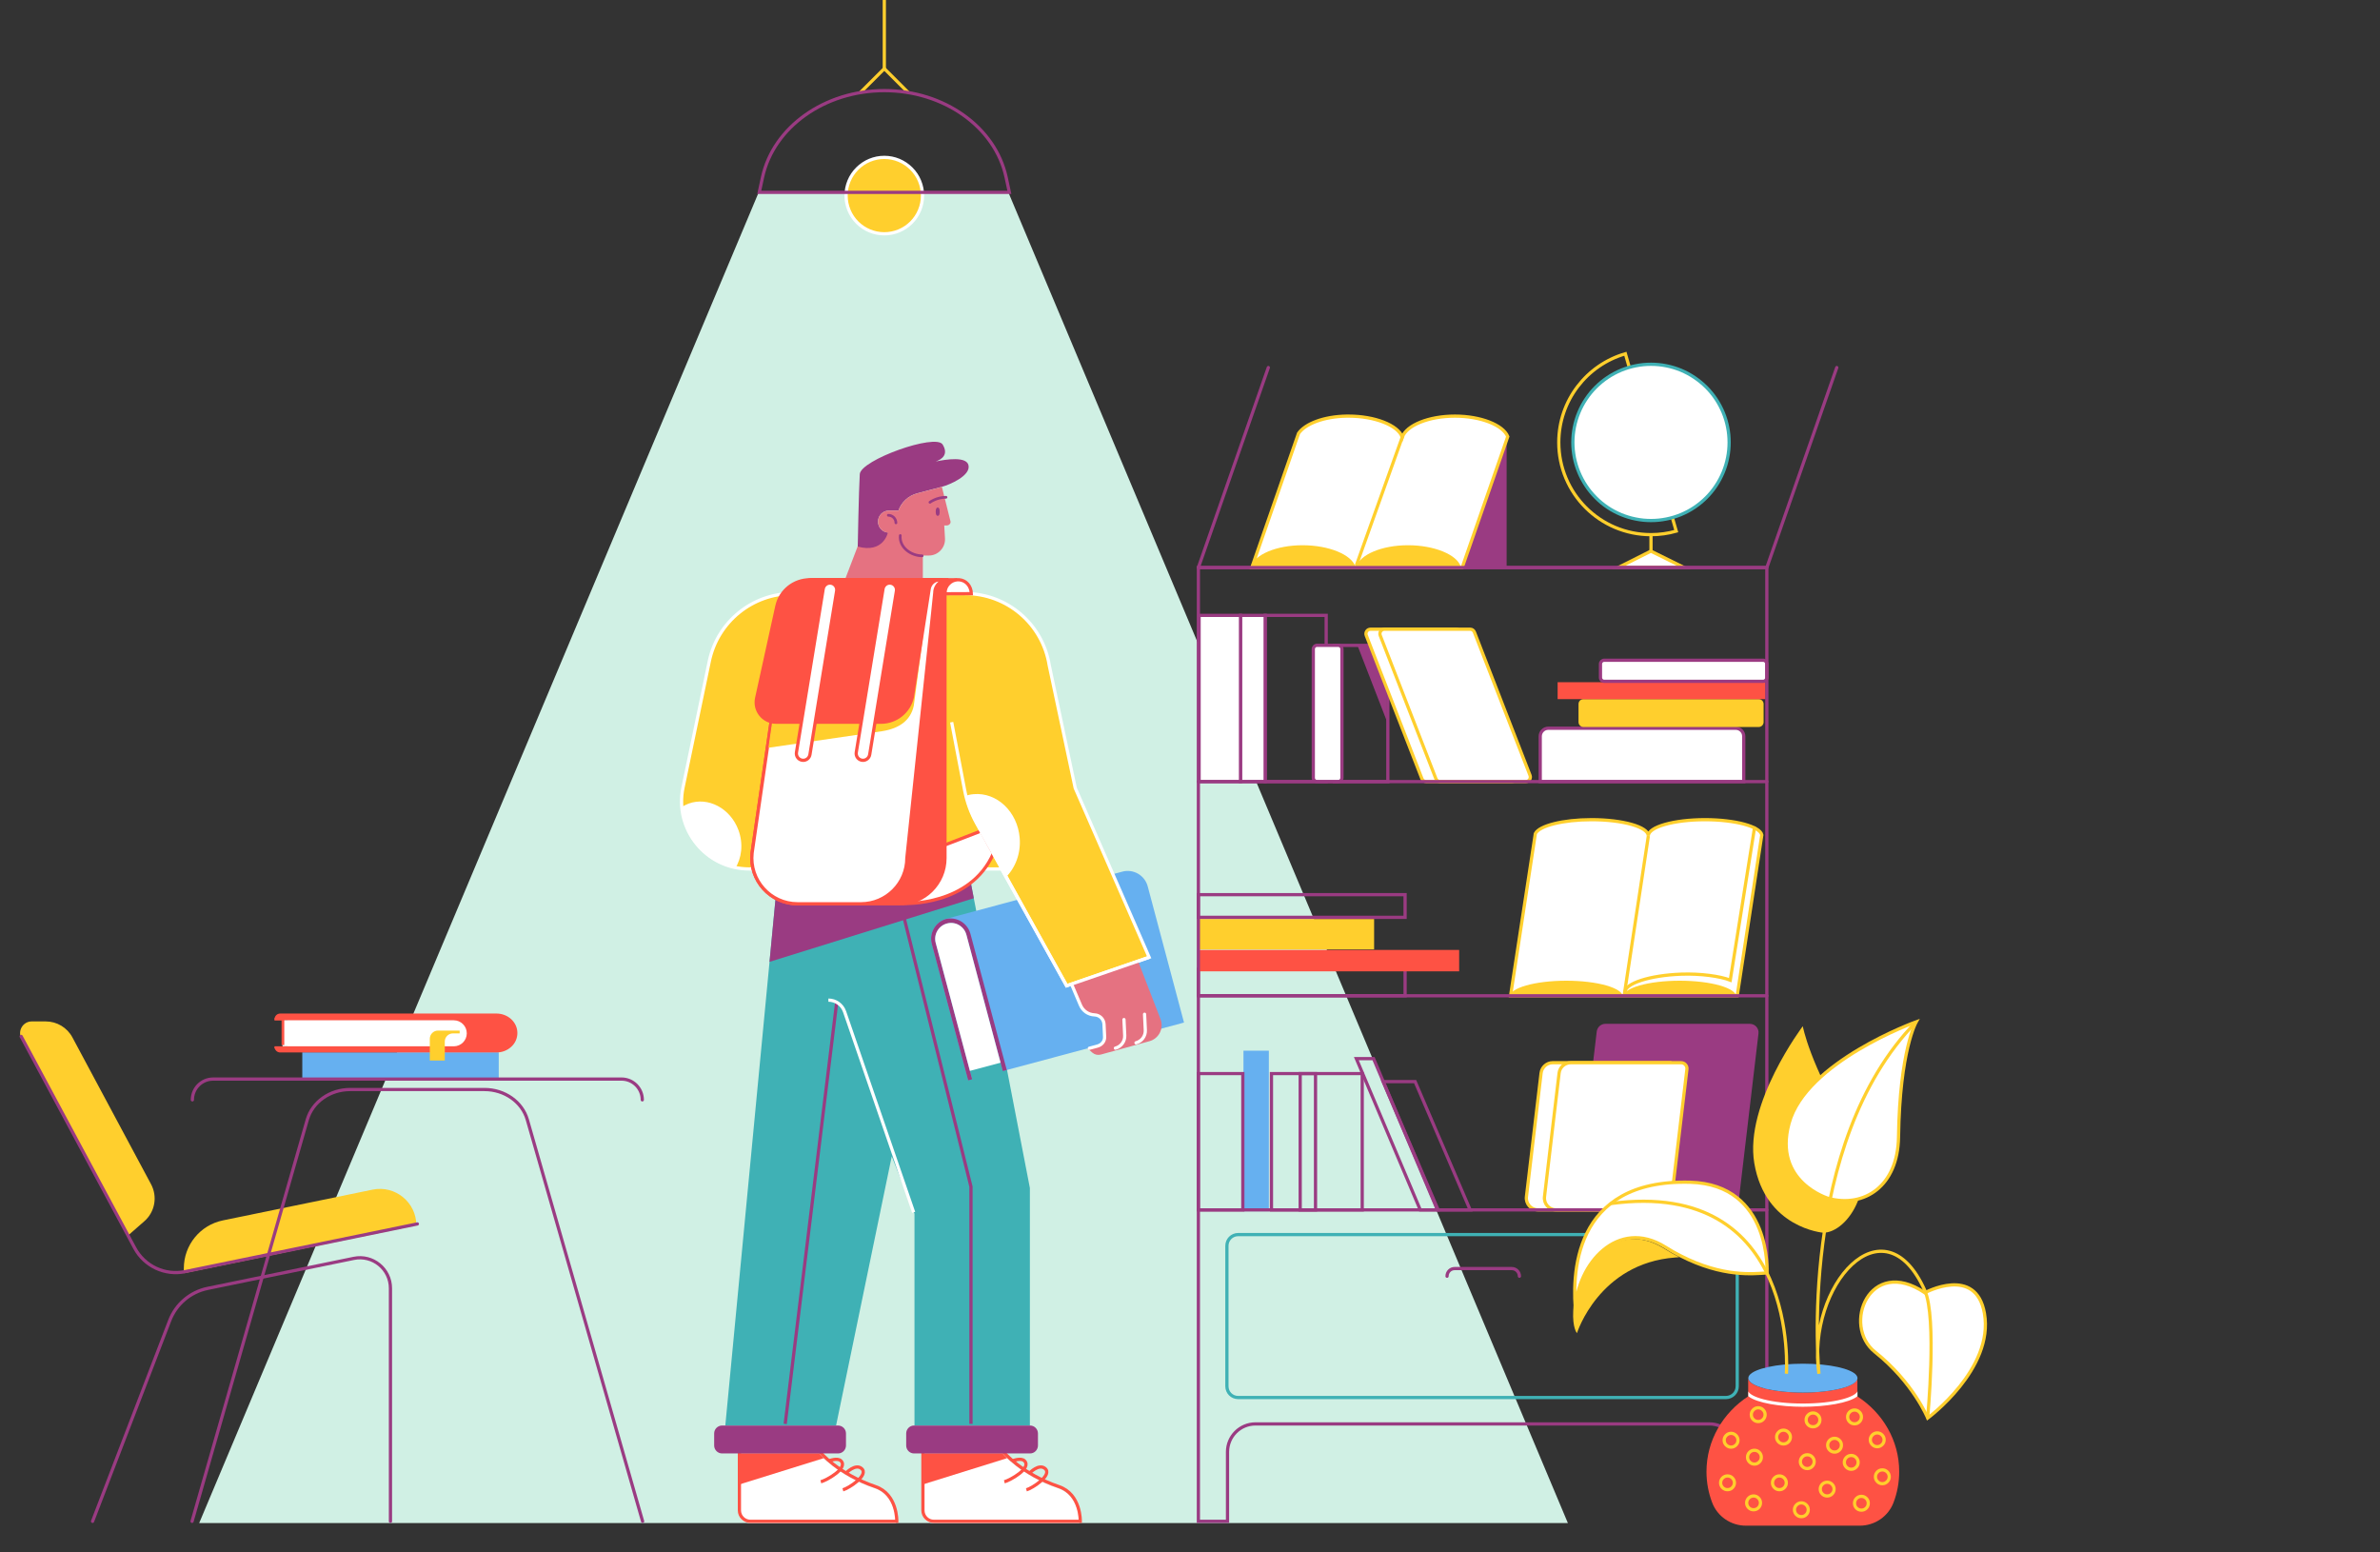 <svg xmlns="http://www.w3.org/2000/svg" xmlns:xlink="http://www.w3.org/1999/xlink" width="230" zoomAndPan="magnify" viewBox="0 0 172.5 112.5" height="150" preserveAspectRatio="xMidYMid meet" version="1.0"><rect x="0" y="0" width="172.5" height="112.5" fill="#333333" stroke="none"/><defs><clipPath id="fecc361534"><path d="M 83 37 L 132 37 L 132 112.004 L 83 112.004 Z M 83 37 " clip-rule="nonzero"/></clipPath><clipPath id="8b4ccba2fe"><path d="M 123 105 L 131 105 L 131 112.004 L 123 112.004 Z M 123 105 " clip-rule="nonzero"/></clipPath><clipPath id="7eef19b3b2"><path d="M 126 105 L 135 105 L 135 112.004 L 126 112.004 Z M 126 105 " clip-rule="nonzero"/></clipPath><clipPath id="cd7c92d55e"><path d="M 131 105 L 139 105 L 139 112.004 L 131 112.004 Z M 131 105 " clip-rule="nonzero"/></clipPath><clipPath id="08f1012ab6"><path d="M 3 87 L 32 87 L 32 112.004 L 3 112.004 Z M 3 87 " clip-rule="nonzero"/></clipPath><clipPath id="bc0431de6d"><path d="M 0.133 71 L 34 71 L 34 96 L 0.133 96 Z M 0.133 71 " clip-rule="nonzero"/></clipPath><clipPath id="436e1eaf76"><path d="M 10 75 L 50 75 L 50 112.004 L 10 112.004 Z M 10 75 " clip-rule="nonzero"/></clipPath><clipPath id="374453a164"><path d="M 50 102 L 69 102 L 69 112.004 L 50 112.004 Z M 50 102 " clip-rule="nonzero"/></clipPath><clipPath id="457c1974d9"><path d="M 63 102 L 82 102 L 82 112.004 L 63 112.004 Z M 63 102 " clip-rule="nonzero"/></clipPath></defs><path fill="#d0f0e4" d="M 113.637 110.371 L 14.438 110.371 L 54.977 13.969 L 73.098 13.969 Z M 113.637 110.371 " fill-opacity="1" fill-rule="nonzero"/><path stroke-linecap="butt" transform="matrix(0.039, 0, 0, 0.039, -28.127, -13.421)" fill="none" stroke-linejoin="miter" d="M 2320.451 515.796 L 2364.648 471.67 L 2408.745 515.796 " stroke="#ffcf2d" stroke-width="6" stroke-opacity="1" stroke-miterlimit="10"/><path stroke-linecap="butt" transform="matrix(0.039, 0, 0, 0.039, -28.127, -13.421)" fill="none" stroke-linejoin="miter" d="M 2364.648 471.67 L 2364.648 323.981 " stroke="#ffcf2d" stroke-width="6" stroke-opacity="1" stroke-miterlimit="10"/><path stroke-linecap="butt" transform="matrix(0.039, 0, 0, 0.039, -28.127, -13.421)" fill-opacity="1" fill="#ffcf2d" fill-rule="nonzero" stroke-linejoin="miter" d="M 2435.604 707.611 C 2435.604 717.017 2433.8 726.022 2430.192 734.728 C 2426.584 743.433 2421.473 751.137 2414.758 757.841 C 2408.143 764.445 2400.426 769.548 2391.807 773.151 C 2383.088 776.753 2373.968 778.554 2364.648 778.554 C 2355.227 778.554 2346.107 776.753 2337.388 773.151 C 2328.769 769.548 2321.052 764.445 2314.438 757.841 C 2307.723 751.137 2302.612 743.433 2299.004 734.728 C 2295.396 726.022 2293.592 717.017 2293.592 707.611 C 2293.592 698.206 2295.396 689.1 2299.004 680.395 C 2302.612 671.69 2307.723 664.085 2314.438 657.381 C 2321.052 650.777 2328.769 645.574 2337.388 641.972 C 2346.107 638.37 2355.227 636.569 2364.648 636.569 C 2373.968 636.569 2383.088 638.37 2391.807 641.972 C 2400.426 645.574 2408.143 650.777 2414.758 657.381 C 2421.473 664.085 2426.584 671.69 2430.192 680.395 C 2433.8 689.1 2435.604 698.206 2435.604 707.611 Z M 2435.604 707.611 " stroke="#ffffff" stroke-width="6" stroke-opacity="1" stroke-miterlimit="10"/><path stroke-linecap="round" transform="matrix(0.039, 0, 0, 0.039, -28.127, -13.421)" fill="none" stroke-linejoin="miter" d="M 2597.058 701.608 L 2132.238 701.608 L 2138.351 673.291 C 2158.796 580.135 2253.905 512.494 2364.748 512.494 C 2420.069 512.494 2471.583 529.405 2511.67 557.922 C 2551.859 586.439 2580.722 626.563 2590.944 673.191 Z M 2597.058 701.608 " stroke="#9a3b82" stroke-width="6" stroke-opacity="1" stroke-miterlimit="10"/><path fill="#66b0f0" d="M 90.125 76.141 L 91.965 76.141 L 91.965 87.777 L 90.125 87.777 Z M 90.125 76.141 " fill-opacity="1" fill-rule="nonzero"/><path fill="#9a3b82" d="M 125.371 87.777 L 114.898 87.777 C 114.52 87.777 114.227 87.449 114.273 87.074 L 115.73 74.75 C 115.77 74.434 116.039 74.195 116.355 74.195 L 126.828 74.195 C 127.207 74.195 127.5 74.523 127.453 74.898 L 125.996 87.223 C 125.957 87.539 125.688 87.777 125.371 87.777 Z M 125.371 87.777 " fill-opacity="1" fill-rule="nonzero"/><path stroke-linecap="butt" transform="matrix(0.039, 0, 0, 0.039, -28.127, -13.421)" fill-opacity="1" fill="#ffffff" fill-rule="nonzero" stroke-linejoin="miter" d="M 3791.78 2592.24 L 3579.614 2592.24 C 3566.586 2592.24 3556.464 2580.834 3557.967 2567.926 L 3585.227 2337.988 C 3586.53 2327.081 3595.85 2318.777 3606.774 2318.777 L 3824.051 2318.777 Z M 3791.78 2592.24 " stroke="#ffcf2d" stroke-width="6" stroke-opacity="1" stroke-miterlimit="10"/><path stroke-linecap="butt" transform="matrix(0.039, 0, 0, 0.039, -28.127, -13.421)" fill-opacity="1" fill="#ffffff" fill-rule="nonzero" stroke-linejoin="miter" d="M 3815.632 2592.24 L 3613.088 2592.24 C 3600.059 2592.24 3590.037 2580.834 3591.541 2567.926 L 3618.7 2337.988 C 3620.003 2327.081 3629.323 2318.777 3640.348 2318.777 L 3845.398 2318.777 C 3851.912 2318.777 3857.023 2324.48 3856.221 2330.984 L 3826.356 2582.535 C 3825.755 2588.138 3821.144 2592.24 3815.632 2592.24 Z M 3815.632 2592.24 " stroke="#ffcf2d" stroke-width="6" stroke-opacity="1" stroke-miterlimit="10"/><path stroke-linecap="round" transform="matrix(0.039, 0, 0, 0.039, -28.127, -13.421)" fill="none" stroke-linejoin="miter" d="M 3084.127 2338.989 L 3166.007 2338.989 L 3166.007 2592.24 L 3084.127 2592.24 Z M 3084.127 2338.989 " stroke="#9a3b82" stroke-width="6" stroke-opacity="1" stroke-miterlimit="10"/><path stroke-linecap="round" transform="matrix(0.039, 0, 0, 0.039, -28.127, -13.421)" fill="none" stroke-linejoin="miter" d="M 3137.544 2338.989 L 3252.797 2338.989 L 3252.797 2592.24 L 3137.544 2592.24 Z M 3137.544 2338.989 " stroke="#9a3b82" stroke-width="6" stroke-opacity="1" stroke-miterlimit="10"/><path stroke-linecap="round" transform="matrix(0.039, 0, 0, 0.039, -28.127, -13.421)" fill="none" stroke-linejoin="miter" d="M 3392.504 2592.24 L 3360.634 2592.24 L 3241.873 2311.172 L 3273.843 2311.172 Z M 3392.504 2592.24 " stroke="#9a3b82" stroke-width="6" stroke-opacity="1" stroke-miterlimit="10"/><path stroke-linecap="round" transform="matrix(0.039, 0, 0, 0.039, -28.127, -13.421)" fill="none" stroke-linejoin="miter" d="M 3453.337 2592.24 L 3393.907 2592.24 L 3291.682 2353.898 L 3351.113 2353.898 Z M 3453.337 2592.24 " stroke="#9a3b82" stroke-width="6" stroke-opacity="1" stroke-miterlimit="10"/><path stroke-linecap="round" transform="matrix(0.039, 0, 0, 0.039, -28.127, -13.421)" fill="none" stroke-linejoin="miter" d="M 2948.329 2338.989 L 3030.91 2338.989 L 3030.91 2592.24 L 2948.329 2592.24 Z M 2948.329 2338.989 " stroke="#9a3b82" stroke-width="6" stroke-opacity="1" stroke-miterlimit="10"/><path stroke-linecap="round" transform="matrix(0.039, 0, 0, 0.039, -28.127, -13.421)" fill="none" stroke-linejoin="miter" d="M 2948.329 2144.872 L 3332.472 2144.872 L 3332.472 2194.302 L 2948.329 2194.302 Z M 2948.329 2144.872 " stroke="#9a3b82" stroke-width="6" stroke-opacity="1" stroke-miterlimit="10"/><path fill="#fe5244" d="M 86.789 68.84 L 105.758 68.84 L 105.758 70.391 L 86.789 70.391 Z M 86.789 68.84 " fill-opacity="1" fill-rule="nonzero"/><path fill="#ffcf2d" d="M 86.789 66.598 L 99.594 66.598 L 99.594 68.801 L 86.789 68.801 Z M 86.789 66.598 " fill-opacity="1" fill-rule="nonzero"/><path stroke-linecap="round" transform="matrix(0.039, 0, 0, 0.039, -28.127, -13.421)" fill="none" stroke-linejoin="miter" d="M 2948.329 2006.589 L 3332.472 2006.589 L 3332.472 2048.715 L 2948.329 2048.715 Z M 2948.329 2006.589 " stroke="#9a3b82" stroke-width="6" stroke-opacity="1" stroke-miterlimit="10"/><path stroke-linecap="butt" transform="matrix(0.039, 0, 0, 0.039, -28.127, -13.421)" fill-opacity="1" fill="#ffffff" fill-rule="nonzero" stroke-linejoin="miter" d="M 3995.427 1895.623 L 3995.126 1897.324 L 3949.727 2194.302 L 3528.502 2194.302 L 3573.902 1897.324 L 3574.503 1893.122 C 3581.719 1878.513 3625.716 1867.206 3679.033 1867.206 C 3737.26 1867.206 3784.464 1880.714 3784.464 1897.324 C 3784.464 1880.714 3831.668 1867.206 3889.996 1867.206 C 3946.319 1867.306 3992.22 1879.814 3995.427 1895.623 Z M 3995.427 1895.623 " stroke="#ffcf2d" stroke-width="6" stroke-opacity="1" stroke-miterlimit="10"/><path stroke-linecap="butt" transform="matrix(0.039, 0, 0, 0.039, -28.127, -13.421)" fill="none" stroke-linejoin="miter" d="M 3739.565 2194.402 L 3784.564 1897.424 " stroke="#ffcf2d" stroke-width="6" stroke-opacity="1" stroke-miterlimit="10"/><path fill="#ffcf2d" d="M 117.629 72.246 C 117.629 71.598 115.789 71.07 113.52 71.07 C 111.246 71.07 109.406 71.598 109.406 72.246 Z M 117.629 72.246 " fill-opacity="1" fill-rule="nonzero"/><path fill="#ffcf2d" d="M 125.855 72.246 C 125.855 71.598 124.016 71.07 121.742 71.07 C 119.469 71.07 117.629 71.598 117.629 72.246 Z M 125.855 72.246 " fill-opacity="1" fill-rule="nonzero"/><path stroke-linecap="round" transform="matrix(0.039, 0, 0, 0.039, -28.127, -13.421)" fill="none" stroke-linejoin="miter" d="M 3741.169 2188.098 C 3740.568 2171.488 3787.27 2156.379 3845.598 2154.278 C 3881.978 2152.977 3917.857 2158.08 3936.798 2165.385 L 3981.797 1882.515 " stroke="#ffcf2d" stroke-width="6" stroke-opacity="1" stroke-miterlimit="10"/><path stroke-linecap="round" transform="matrix(0.039, 0, 0, 0.039, -28.127, -13.421)" fill-opacity="1" fill="#ffffff" fill-rule="nonzero" stroke-linejoin="miter" d="M 3961.753 1796.464 L 3583.623 1796.464 L 3583.623 1712.313 C 3583.623 1704.008 3590.338 1697.304 3598.556 1697.304 L 3946.92 1697.304 C 3955.239 1697.304 3961.853 1704.008 3961.853 1712.313 L 3961.853 1796.464 Z M 3961.753 1796.464 " stroke="#9a3b82" stroke-width="6" stroke-opacity="1" stroke-miterlimit="10"/><path fill="#ffcf2d" d="M 127.469 52.684 L 114.766 52.684 C 114.566 52.684 114.41 52.523 114.41 52.328 L 114.41 51.02 C 114.41 50.82 114.57 50.664 114.766 50.664 L 127.469 50.664 C 127.668 50.664 127.824 50.824 127.824 51.02 L 127.824 52.328 C 127.824 52.523 127.664 52.684 127.469 52.684 Z M 127.469 52.684 " fill-opacity="1" fill-rule="nonzero"/><path fill="#fe5244" d="M 112.895 49.438 L 127.965 49.438 L 127.965 50.664 L 112.895 50.664 Z M 112.895 49.438 " fill-opacity="1" fill-rule="nonzero"/><path stroke-linecap="round" transform="matrix(0.039, 0, 0, 0.039, -28.127, -13.421)" fill-opacity="1" fill="#ffffff" fill-rule="nonzero" stroke-linejoin="miter" d="M 3997.732 1610.152 L 3702.584 1610.152 C 3698.676 1610.152 3695.569 1606.95 3695.569 1603.248 L 3695.569 1577.933 C 3695.569 1574.03 3698.776 1570.929 3702.584 1570.929 L 3997.732 1570.929 C 4001.641 1570.929 4004.747 1574.13 4004.747 1577.933 L 4004.747 1603.248 C 4004.747 1606.95 4001.641 1610.152 3997.732 1610.152 Z M 3997.732 1610.152 " stroke="#9a3b82" stroke-width="6" stroke-opacity="1" stroke-miterlimit="10"/><path stroke-linecap="round" transform="matrix(0.039, 0, 0, 0.039, -28.127, -13.421)" fill="none" stroke-linejoin="miter" d="M 3072.401 1487.579 L 3185.85 1487.579 L 3185.85 1796.464 L 3072.401 1796.464 Z M 3072.401 1487.579 " stroke="#9a3b82" stroke-width="6" stroke-opacity="1" stroke-miterlimit="10"/><path stroke-linecap="round" transform="matrix(0.039, 0, 0, 0.039, -28.127, -13.421)" fill-opacity="1" fill="#ffffff" fill-rule="nonzero" stroke-linejoin="miter" d="M 3026.601 1487.579 L 3072.401 1487.579 L 3072.401 1796.464 L 3026.601 1796.464 Z M 3026.601 1487.579 " stroke="#9a3b82" stroke-width="6" stroke-opacity="1" stroke-miterlimit="10"/><path stroke-linecap="round" transform="matrix(0.039, 0, 0, 0.039, -28.127, -13.421)" fill-opacity="1" fill="#ffffff" fill-rule="nonzero" stroke-linejoin="miter" d="M 2949.632 1487.579 L 3026.601 1487.579 L 3026.601 1796.464 L 2949.632 1796.464 Z M 2949.632 1487.579 " stroke="#9a3b82" stroke-width="6" stroke-opacity="1" stroke-miterlimit="10"/><path stroke-linecap="round" transform="matrix(0.039, 0, 0, 0.039, -28.127, -13.421)" fill="none" stroke-linejoin="miter" d="M 3200.883 1543.412 L 3300.402 1543.412 L 3300.402 1796.564 L 3200.883 1796.564 Z M 3200.883 1543.412 " stroke="#9a3b82" stroke-width="6" stroke-opacity="1" stroke-miterlimit="10"/><path stroke-linecap="round" transform="matrix(0.039, 0, 0, 0.039, -28.127, -13.421)" fill-opacity="1" fill="#ffffff" fill-rule="nonzero" stroke-linejoin="miter" d="M 3208.099 1796.464 L 3168.913 1796.464 C 3165.105 1796.464 3161.898 1793.362 3161.898 1789.459 L 3161.898 1550.216 C 3161.898 1546.414 3165.004 1543.212 3168.913 1543.212 L 3208.099 1543.212 C 3211.907 1543.212 3215.114 1546.314 3215.114 1550.216 L 3215.114 1789.459 C 3215.014 1793.362 3211.907 1796.464 3208.099 1796.464 Z M 3208.099 1796.464 " stroke="#9a3b82" stroke-width="6" stroke-opacity="1" stroke-miterlimit="10"/><path fill="#9a3b82" d="M 100.512 46.832 L 100.512 52.25 L 98.41 46.832 Z M 100.512 46.832 " fill-opacity="1" fill-rule="nonzero"/><path stroke-linecap="butt" transform="matrix(0.039, 0, 0, 0.039, -28.127, -13.421)" fill-opacity="1" fill="#ffffff" fill-rule="nonzero" stroke-linejoin="miter" d="M 3530.807 1796.464 L 3371.558 1796.464 C 3368.05 1796.464 3364.943 1794.262 3363.741 1791.06 L 3260.314 1524.901 C 3258.109 1519.298 3262.218 1513.294 3268.231 1513.294 L 3427.38 1513.294 C 3430.888 1513.294 3434.095 1515.495 3435.298 1518.697 L 3538.725 1784.857 C 3540.929 1790.46 3536.82 1796.464 3530.807 1796.464 Z M 3530.807 1796.464 " stroke="#ffcf2d" stroke-width="6" stroke-opacity="1" stroke-miterlimit="10"/><path stroke-linecap="butt" transform="matrix(0.039, 0, 0, 0.039, -28.127, -13.421)" fill-opacity="1" fill="#ffffff" fill-rule="nonzero" stroke-linejoin="miter" d="M 3556.764 1796.464 L 3397.615 1796.464 C 3394.107 1796.464 3390.9 1794.262 3389.698 1791.06 L 3286.271 1524.901 C 3284.066 1519.298 3288.175 1513.294 3294.188 1513.294 L 3453.437 1513.294 C 3456.945 1513.294 3460.052 1515.495 3461.255 1518.697 L 3564.682 1784.857 C 3566.886 1790.46 3562.777 1796.464 3556.764 1796.464 Z M 3556.764 1796.464 " stroke="#ffcf2d" stroke-width="6" stroke-opacity="1" stroke-miterlimit="10"/><path stroke-linecap="butt" transform="matrix(0.039, 0, 0, 0.039, -28.127, -13.421)" fill="none" stroke-linejoin="miter" d="M 3836.378 1331.085 C 3821.545 1335.287 3805.711 1337.589 3789.475 1337.589 C 3694.767 1337.589 3618.099 1260.943 3618.099 1166.186 C 3618.099 1088.139 3670.414 1022.1 3741.87 1001.487 Z M 3836.378 1331.085 " stroke="#ffcf2d" stroke-width="6" stroke-opacity="1" stroke-miterlimit="10"/><path stroke-linecap="butt" transform="matrix(0.039, 0, 0, 0.039, -28.127, -13.421)" fill="none" stroke-linejoin="miter" d="M 3789.475 1337.589 L 3789.475 1398.725 " stroke="#ffcf2d" stroke-width="6" stroke-opacity="1" stroke-miterlimit="10"/><path stroke-linecap="butt" transform="matrix(0.039, 0, 0, 0.039, -28.127, -13.421)" fill-opacity="1" fill="#ffffff" fill-rule="nonzero" stroke-linejoin="miter" d="M 3934.694 1166.186 C 3934.694 1175.692 3933.792 1185.197 3931.887 1194.503 C 3930.084 1203.909 3927.277 1212.914 3923.669 1221.719 C 3919.961 1230.525 3915.552 1238.93 3910.24 1246.834 C 3904.928 1254.839 3898.915 1262.144 3892.2 1268.848 C 3885.385 1275.652 3878.069 1281.655 3870.152 1286.958 C 3862.235 1292.262 3853.916 1296.664 3845.097 1300.366 C 3836.278 1303.969 3827.158 1306.77 3817.837 1308.571 C 3808.517 1310.472 3798.996 1311.373 3789.475 1311.373 C 3779.954 1311.373 3770.533 1310.472 3761.213 1308.571 C 3751.792 1306.77 3742.772 1303.969 3733.953 1300.366 C 3725.134 1296.664 3716.715 1292.262 3708.798 1286.958 C 3700.88 1281.655 3693.564 1275.652 3686.85 1268.848 C 3680.135 1262.144 3674.022 1254.839 3668.81 1246.834 C 3663.498 1238.93 3658.989 1230.525 3655.381 1221.719 C 3651.672 1212.914 3648.967 1203.909 3647.062 1194.503 C 3645.258 1185.197 3644.256 1175.692 3644.256 1166.186 C 3644.256 1156.68 3645.258 1147.175 3647.062 1137.869 C 3648.967 1128.563 3651.672 1119.458 3655.381 1110.653 C 3658.989 1101.847 3663.498 1093.442 3668.81 1085.538 C 3674.022 1077.633 3680.135 1070.229 3686.85 1063.525 C 3693.564 1056.821 3700.88 1050.817 3708.798 1045.514 C 3716.715 1040.211 3725.134 1035.708 3733.953 1032.006 C 3742.772 1028.403 3751.792 1025.602 3761.213 1023.801 C 3770.533 1021.9 3779.954 1020.999 3789.475 1020.999 C 3798.996 1020.999 3808.517 1021.9 3817.837 1023.801 C 3827.158 1025.602 3836.278 1028.403 3845.097 1032.006 C 3853.916 1035.708 3862.235 1040.211 3870.152 1045.514 C 3878.069 1050.817 3885.385 1056.821 3892.2 1063.525 C 3898.915 1070.229 3904.928 1077.633 3910.24 1085.538 C 3915.552 1093.442 3919.961 1101.847 3923.669 1110.653 C 3927.277 1119.458 3930.084 1128.563 3931.887 1137.869 C 3933.792 1147.175 3934.694 1156.68 3934.694 1166.186 Z M 3934.694 1166.186 " stroke="#3fb1b5" stroke-width="6" stroke-opacity="1" stroke-miterlimit="10"/><path stroke-linecap="butt" transform="matrix(0.039, 0, 0, 0.039, -28.127, -13.421)" fill-opacity="1" fill="#ffffff" fill-rule="nonzero" stroke-linejoin="miter" d="M 3850.208 1398.325 L 3729.343 1398.325 L 3789.274 1368.207 Z M 3850.208 1398.325 " stroke="#ffcf2d" stroke-width="6" stroke-opacity="1" stroke-miterlimit="10"/><g clip-path="url(#fecc361534)"><path stroke-linecap="round" transform="matrix(0.039, 0, 0, 0.039, -28.127, -13.421)" fill="none" stroke-linejoin="miter" d="M 4004.747 1398.725 L 4004.747 3170.987 L 3950.027 3170.987 L 3950.027 3042.01 C 3950.027 3013.293 3926.676 2989.979 3898.013 2989.979 L 3054.362 2989.979 C 3025.699 2989.979 3002.448 3013.293 3002.448 3042.01 L 3002.448 3170.987 L 2948.329 3170.987 L 2948.329 1398.725 Z M 4004.747 1398.725 " stroke="#9a3b82" stroke-width="6" stroke-opacity="1" stroke-miterlimit="10"/></g><path stroke-linecap="butt" transform="matrix(0.039, 0, 0, 0.039, -28.127, -13.421)" fill="none" stroke-linejoin="miter" d="M 3928.781 2940.949 L 3022.191 2940.949 C 3010.666 2940.949 3001.345 2931.644 3001.345 2920.037 L 3001.345 2659.08 C 3001.345 2647.573 3010.565 2638.168 3022.191 2638.168 L 3928.781 2638.168 C 3940.306 2638.168 3949.727 2647.473 3949.727 2659.08 L 3949.727 2920.037 C 3949.727 2931.644 3940.306 2940.949 3928.781 2940.949 Z M 3928.781 2940.949 " stroke="#3fb1b5" stroke-width="6" stroke-opacity="1" stroke-miterlimit="10"/><path fill="#9a3b82" d="M 109.199 31.68 L 109.199 41.184 L 105.879 41.184 Z M 109.199 31.68 " fill-opacity="1" fill-rule="nonzero"/><path stroke-linecap="butt" transform="matrix(0.039, 0, 0, 0.039, -28.127, -13.421)" fill-opacity="1" fill="#ffffff" fill-rule="nonzero" stroke-linejoin="miter" d="M 3523.291 1155.279 L 3522.689 1157.081 L 3438.605 1398.725 L 3047.647 1398.725 L 3131.731 1157.081 L 3134.437 1149.376 C 3146.965 1131.265 3181.942 1118.057 3223.533 1117.357 C 3224.234 1117.357 3224.836 1117.357 3225.537 1117.357 C 3226.239 1117.357 3226.84 1117.357 3227.542 1117.357 C 3276.148 1117.357 3319.443 1134.267 3327.26 1156.48 C 3335.078 1134.267 3376.468 1117.357 3425.075 1117.357 C 3472.68 1117.357 3514.371 1133.667 3523.291 1155.279 Z M 3523.291 1155.279 " stroke="#ffcf2d" stroke-width="6" stroke-opacity="1" stroke-miterlimit="10"/><path stroke-linecap="round" transform="matrix(0.039, 0, 0, 0.039, -28.127, -13.421)" fill="none" stroke-linejoin="miter" d="M 3327.16 1156.48 L 3242.274 1393.722 " stroke="#ffcf2d" stroke-width="6" stroke-opacity="1" stroke-miterlimit="10"/><path fill="#ffcf2d" d="M 98.238 41.066 L 90.66 41.066 C 90.938 40.188 92.512 39.512 94.406 39.512 C 96.309 39.512 97.957 40.188 98.238 41.066 Z M 98.238 41.066 " fill-opacity="1" fill-rule="nonzero"/><path fill="#ffcf2d" d="M 105.879 41.066 L 98.297 41.066 C 98.578 40.188 100.152 39.512 102.047 39.512 C 103.949 39.512 105.598 40.188 105.879 41.066 Z M 105.879 41.066 " fill-opacity="1" fill-rule="nonzero"/><path stroke-linecap="round" transform="matrix(0.039, 0, 0, 0.039, -28.127, -13.421)" fill="none" stroke-linejoin="miter" d="M 3410.443 2715.514 C 3410.443 2707.71 3416.657 2701.306 3424.574 2701.306 L 3530.707 2701.306 C 3538.524 2701.306 3544.938 2707.609 3544.938 2715.514 " stroke="#9a3b82" stroke-width="6" stroke-opacity="1" stroke-miterlimit="10"/><path stroke-linecap="round" transform="matrix(0.039, 0, 0, 0.039, -28.127, -13.421)" fill="none" stroke-linejoin="miter" d="M 2948.329 2194.402 L 4004.747 2194.402 " stroke="#9a3b82" stroke-width="6" stroke-opacity="1" stroke-miterlimit="10"/><path stroke-linecap="round" transform="matrix(0.039, 0, 0, 0.039, -28.127, -13.421)" fill="none" stroke-linejoin="miter" d="M 2948.329 1796.464 L 4004.747 1796.464 " stroke="#9a3b82" stroke-width="6" stroke-opacity="1" stroke-miterlimit="10"/><path stroke-linecap="round" transform="matrix(0.039, 0, 0, 0.039, -28.127, -13.421)" fill="none" stroke-linejoin="miter" d="M 2948.329 2592.24 L 4004.747 2592.24 " stroke="#9a3b82" stroke-width="6" stroke-opacity="1" stroke-miterlimit="10"/><path stroke-linecap="round" transform="matrix(0.039, 0, 0, 0.039, -28.127, -13.421)" fill="none" stroke-linejoin="round" d="M 3078.314 1027.103 L 2948.329 1398.725 L 4004.747 1398.725 L 4134.733 1027.103 " stroke="#9a3b82" stroke-width="6" stroke-opacity="1" stroke-miterlimit="10"/><path fill="#fe5244" d="M 137.652 106.648 C 137.652 107.434 137.508 108.184 137.242 108.883 C 136.859 109.898 135.879 110.562 134.793 110.562 L 126.539 110.562 C 125.457 110.562 124.473 109.898 124.094 108.883 C 123.828 108.184 123.684 107.434 123.684 106.648 C 123.684 104.383 124.879 102.383 126.707 101.191 L 126.707 99.871 C 126.707 100.449 128.48 100.918 130.664 100.918 C 132.852 100.918 134.621 100.449 134.621 99.871 L 134.621 101.195 C 136.457 102.383 137.652 104.383 137.652 106.648 Z M 137.652 106.648 " fill-opacity="1" fill-rule="nonzero"/><path fill="#ffffff" d="M 134.629 100.832 L 134.629 101.184 C 134 101.68 132.293 101.945 130.672 101.945 C 129.051 101.945 127.344 101.68 126.715 101.184 L 126.715 100.832 C 126.789 101 127.105 101.219 127.809 101.402 C 128.57 101.602 129.59 101.711 130.672 101.711 C 131.754 101.711 132.773 101.602 133.535 101.402 C 134.238 101.215 134.551 100.996 134.629 100.832 Z M 134.629 100.832 " fill-opacity="1" fill-rule="nonzero"/><path fill="#66b0f0" d="M 134.629 99.871 C 134.629 100.449 132.855 100.918 130.672 100.918 C 128.488 100.918 126.715 100.449 126.715 99.871 C 126.715 99.797 126.742 99.727 126.797 99.656 C 127.172 99.184 128.762 98.824 130.672 98.824 C 132.582 98.824 134.172 99.18 134.547 99.656 C 134.598 99.727 134.629 99.797 134.629 99.871 Z M 134.629 99.871 " fill-opacity="1" fill-rule="nonzero"/><path stroke-linecap="butt" transform="matrix(0.039, 0, 0, 0.039, -28.127, -13.421)" fill="none" stroke-linejoin="miter" d="M 3951.13 3020.297 C 3951.13 3023.799 3949.827 3026.901 3947.321 3029.302 C 3944.816 3031.804 3941.809 3033.104 3938.302 3033.104 C 3934.794 3033.104 3931.787 3031.804 3929.282 3029.302 C 3926.776 3026.901 3925.473 3023.799 3925.473 3020.297 C 3925.473 3016.795 3926.776 3013.793 3929.282 3011.291 C 3931.787 3008.79 3934.794 3007.489 3938.302 3007.489 C 3941.809 3007.489 3944.816 3008.79 3947.321 3011.291 C 3949.827 3013.793 3951.13 3016.795 3951.13 3020.297 Z M 3951.13 3020.297 " stroke="#ffcf2d" stroke-width="6" stroke-opacity="1" stroke-miterlimit="10"/><path stroke-linecap="butt" transform="matrix(0.039, 0, 0, 0.039, -28.127, -13.421)" fill="none" stroke-linejoin="miter" d="M 3994.525 3051.816 C 3994.525 3055.318 3993.222 3058.32 3990.717 3060.821 C 3988.211 3063.323 3985.204 3064.623 3981.697 3064.623 C 3978.189 3064.623 3975.182 3063.323 3972.677 3060.821 C 3970.171 3058.32 3968.869 3055.318 3968.869 3051.816 C 3968.869 3048.314 3970.171 3045.212 3972.677 3042.71 C 3975.182 3040.209 3978.189 3039.008 3981.697 3039.008 C 3985.204 3039.008 3988.211 3040.209 3990.717 3042.71 C 3993.222 3045.212 3994.525 3048.314 3994.525 3051.816 Z M 3994.525 3051.816 " stroke="#ffcf2d" stroke-width="6" stroke-opacity="1" stroke-miterlimit="10"/><path stroke-linecap="butt" transform="matrix(0.039, 0, 0, 0.039, -28.127, -13.421)" fill="none" stroke-linejoin="miter" d="M 4048.543 3014.393 C 4048.543 3017.895 4047.241 3020.997 4044.735 3023.499 C 4042.23 3025.9 4039.223 3027.201 4035.715 3027.201 C 4032.208 3027.201 4029.101 3025.9 4026.696 3023.499 C 4024.19 3020.997 4022.887 3017.895 4022.887 3014.393 C 4022.887 3010.891 4024.19 3007.889 4026.696 3005.388 C 4029.101 3002.886 4032.208 3001.586 4035.715 3001.586 C 4039.223 3001.586 4042.23 3002.886 4044.735 3005.388 C 4047.241 3007.889 4048.543 3010.891 4048.543 3014.393 Z M 4048.543 3014.393 " stroke="#ffcf2d" stroke-width="6" stroke-opacity="1" stroke-miterlimit="10"/><path stroke-linecap="butt" transform="matrix(0.039, 0, 0, 0.039, -28.127, -13.421)" fill="none" stroke-linejoin="miter" d="M 4040.927 3099.444 C 4040.927 3102.946 4039.624 3105.948 4037.118 3108.45 C 4034.613 3110.951 4031.606 3112.152 4028.099 3112.152 C 4024.591 3112.152 4021.584 3110.951 4019.079 3108.45 C 4016.573 3105.948 4015.27 3102.946 4015.27 3099.444 C 4015.27 3095.842 4016.573 3092.84 4019.079 3090.339 C 4021.584 3087.837 4024.591 3086.637 4028.099 3086.637 C 4031.606 3086.637 4034.613 3087.837 4037.118 3090.339 C 4039.624 3092.84 4040.927 3095.842 4040.927 3099.444 Z M 4040.927 3099.444 " stroke="#ffcf2d" stroke-width="6" stroke-opacity="1" stroke-miterlimit="10"/><g clip-path="url(#8b4ccba2fe)"><path stroke-linecap="butt" transform="matrix(0.039, 0, 0, 0.039, -28.127, -13.421)" fill="none" stroke-linejoin="miter" d="M 3992.921 3136.667 C 3992.921 3140.269 3991.619 3143.27 3989.113 3145.772 C 3986.608 3148.273 3983.601 3149.474 3980.093 3149.474 C 3976.586 3149.474 3973.579 3148.273 3971.073 3145.772 C 3968.568 3143.27 3967.265 3140.269 3967.265 3136.667 C 3967.265 3133.164 3968.568 3130.163 3971.073 3127.661 C 3973.579 3125.16 3976.586 3123.859 3980.093 3123.859 C 3983.601 3123.859 3986.608 3125.16 3989.113 3127.661 C 3991.619 3130.163 3992.921 3133.164 3992.921 3136.667 Z M 3992.921 3136.667 " stroke="#ffcf2d" stroke-width="6" stroke-opacity="1" stroke-miterlimit="10"/></g><path stroke-linecap="butt" transform="matrix(0.039, 0, 0, 0.039, -28.127, -13.421)" fill="none" stroke-linejoin="miter" d="M 3944.515 3099.444 C 3944.515 3102.946 3943.212 3105.948 3940.707 3108.45 C 3938.302 3110.951 3935.195 3112.152 3931.687 3112.152 C 3928.179 3112.152 3925.173 3110.951 3922.667 3108.45 C 3920.162 3105.948 3918.859 3102.946 3918.859 3099.444 C 3918.859 3095.842 3920.162 3092.84 3922.667 3090.339 C 3925.173 3087.837 3928.179 3086.637 3931.687 3086.637 C 3935.195 3086.637 3938.302 3087.837 3940.707 3090.339 C 3943.212 3092.84 3944.515 3095.842 3944.515 3099.444 Z M 3944.515 3099.444 " stroke="#ffcf2d" stroke-width="6" stroke-opacity="1" stroke-miterlimit="10"/><path stroke-linecap="butt" transform="matrix(0.039, 0, 0, 0.039, -28.127, -13.421)" fill="none" stroke-linejoin="miter" d="M 4001.54 2972.768 C 4001.54 2976.37 4000.237 2979.372 3997.732 2981.874 C 3995.226 2984.375 3992.22 2985.576 3988.712 2985.576 C 3985.204 2985.576 3982.198 2984.375 3979.692 2981.874 C 3977.187 2979.372 3975.884 2976.37 3975.884 2972.768 C 3975.884 2969.266 3977.187 2966.264 3979.692 2963.763 C 3982.198 2961.261 3985.204 2959.961 3988.712 2959.961 C 3992.22 2959.961 3995.226 2961.261 3997.732 2963.763 C 4000.237 2966.264 4001.54 2969.266 4001.54 2972.768 Z M 4001.54 2972.768 " stroke="#ffcf2d" stroke-width="6" stroke-opacity="1" stroke-miterlimit="10"/><path stroke-linecap="butt" transform="matrix(0.039, 0, 0, 0.039, -28.127, -13.421)" fill="none" stroke-linejoin="miter" d="M 4103.364 2982.474 C 4103.364 2986.076 4102.161 2989.078 4099.656 2991.58 C 4097.15 2994.081 4094.144 2995.282 4090.636 2995.282 C 4087.028 2995.282 4084.021 2994.081 4081.516 2991.58 C 4079.01 2989.078 4077.808 2986.076 4077.808 2982.474 C 4077.808 2978.972 4079.01 2975.97 4081.516 2973.469 C 4084.021 2970.967 4087.028 2969.666 4090.636 2969.666 C 4094.144 2969.666 4097.15 2970.967 4099.656 2973.469 C 4102.161 2975.97 4103.364 2978.972 4103.364 2982.474 Z M 4103.364 2982.474 " stroke="#ffcf2d" stroke-width="6" stroke-opacity="1" stroke-miterlimit="10"/><path stroke-linecap="butt" transform="matrix(0.039, 0, 0, 0.039, -28.127, -13.421)" fill="none" stroke-linejoin="miter" d="M 4092.74 3060.121 C 4092.74 3063.623 4091.438 3066.625 4088.932 3069.126 C 4086.427 3071.628 4083.42 3072.928 4079.912 3072.928 C 4076.405 3072.928 4073.298 3071.628 4070.893 3069.126 C 4068.387 3066.625 4067.084 3063.623 4067.084 3060.121 C 4067.084 3056.518 4068.387 3053.517 4070.893 3051.015 C 4073.298 3048.514 4076.405 3047.313 4079.912 3047.313 C 4083.42 3047.313 4086.427 3048.514 4088.932 3051.015 C 4091.438 3053.517 4092.74 3056.518 4092.74 3060.121 Z M 4092.74 3060.121 " stroke="#ffcf2d" stroke-width="6" stroke-opacity="1" stroke-miterlimit="10"/><path stroke-linecap="butt" transform="matrix(0.039, 0, 0, 0.039, -28.127, -13.421)" fill="none" stroke-linejoin="miter" d="M 4129.722 3111.051 C 4129.722 3114.653 4128.419 3117.655 4125.913 3120.157 C 4123.408 3122.658 4120.401 3123.859 4116.894 3123.859 C 4113.386 3123.859 4110.379 3122.658 4107.874 3120.157 C 4105.368 3117.655 4104.065 3114.653 4104.065 3111.051 C 4104.065 3107.549 4105.368 3104.547 4107.874 3102.046 C 4110.379 3099.544 4113.386 3098.344 4116.894 3098.344 C 4120.401 3098.344 4123.408 3099.544 4125.913 3102.046 C 4128.419 3104.547 4129.722 3107.549 4129.722 3111.051 Z M 4129.722 3111.051 " stroke="#ffcf2d" stroke-width="6" stroke-opacity="1" stroke-miterlimit="10"/><g clip-path="url(#7eef19b3b2)"><path stroke-linecap="butt" transform="matrix(0.039, 0, 0, 0.039, -28.127, -13.421)" fill="none" stroke-linejoin="miter" d="M 4081.716 3149.474 C 4081.716 3153.076 4080.413 3156.078 4077.908 3158.58 C 4075.402 3161.081 4072.396 3162.282 4068.888 3162.282 C 4065.38 3162.282 4062.374 3161.081 4059.868 3158.58 C 4057.363 3156.078 4056.06 3153.076 4056.06 3149.474 C 4056.06 3145.972 4057.363 3142.97 4059.868 3140.469 C 4062.374 3137.967 4065.38 3136.667 4068.888 3136.667 C 4072.396 3136.667 4075.402 3137.967 4077.908 3140.469 C 4080.413 3142.97 4081.716 3145.972 4081.716 3149.474 Z M 4081.716 3149.474 " stroke="#ffcf2d" stroke-width="6" stroke-opacity="1" stroke-miterlimit="10"/></g><path stroke-linecap="butt" transform="matrix(0.039, 0, 0, 0.039, -28.127, -13.421)" fill="none" stroke-linejoin="miter" d="M 4143.352 3029.502 C 4143.352 3033.004 4142.149 3036.006 4139.643 3038.508 C 4137.138 3041.009 4134.131 3042.31 4130.624 3042.31 C 4127.116 3042.31 4124.009 3041.009 4121.504 3038.508 C 4119.098 3036.006 4117.795 3033.004 4117.795 3029.502 C 4117.795 3026 4119.098 3022.898 4121.504 3020.497 C 4124.009 3017.995 4127.116 3016.695 4130.624 3016.695 C 4134.131 3016.695 4137.138 3017.995 4139.643 3020.497 C 4142.149 3022.898 4143.352 3026 4143.352 3029.502 Z M 4143.352 3029.502 " stroke="#ffcf2d" stroke-width="6" stroke-opacity="1" stroke-miterlimit="10"/><path stroke-linecap="butt" transform="matrix(0.039, 0, 0, 0.039, -28.127, -13.421)" fill="none" stroke-linejoin="miter" d="M 4180.533 2976.971 C 4180.533 2980.573 4179.23 2983.575 4176.725 2986.076 C 4174.219 2988.578 4171.213 2989.779 4167.705 2989.779 C 4164.197 2989.779 4161.191 2988.578 4158.685 2986.076 C 4156.18 2983.575 4154.877 2980.573 4154.877 2976.971 C 4154.877 2973.469 4156.18 2970.467 4158.685 2967.965 C 4161.191 2965.464 4164.197 2964.163 4167.705 2964.163 C 4171.213 2964.163 4174.219 2965.464 4176.725 2967.965 C 4179.23 2970.467 4180.533 2973.469 4180.533 2976.971 Z M 4180.533 2976.971 " stroke="#ffcf2d" stroke-width="6" stroke-opacity="1" stroke-miterlimit="10"/><path stroke-linecap="butt" transform="matrix(0.039, 0, 0, 0.039, -28.127, -13.421)" fill="none" stroke-linejoin="miter" d="M 4222.726 3019.496 C 4222.726 3022.998 4221.423 3026.1 4218.917 3028.502 C 4216.412 3031.003 4213.405 3032.304 4209.898 3032.304 C 4206.39 3032.304 4203.383 3031.003 4200.878 3028.502 C 4198.372 3026.1 4197.069 3022.998 4197.069 3019.496 C 4197.069 3015.994 4198.372 3012.992 4200.878 3010.491 C 4203.383 3007.989 4206.39 3006.689 4209.898 3006.689 C 4213.405 3006.689 4216.412 3007.989 4218.917 3010.491 C 4221.423 3012.992 4222.726 3015.994 4222.726 3019.496 Z M 4222.726 3019.496 " stroke="#ffcf2d" stroke-width="6" stroke-opacity="1" stroke-miterlimit="10"/><path stroke-linecap="butt" transform="matrix(0.039, 0, 0, 0.039, -28.127, -13.421)" fill="none" stroke-linejoin="miter" d="M 4174.42 3061.421 C 4174.42 3064.924 4173.117 3067.925 4170.611 3070.427 C 4168.106 3072.928 4165.099 3074.229 4161.592 3074.229 C 4158.084 3074.229 4155.077 3072.928 4152.572 3070.427 C 4150.066 3067.925 4148.763 3064.924 4148.763 3061.421 C 4148.763 3057.819 4150.066 3054.817 4152.572 3052.316 C 4155.077 3049.814 4158.084 3048.614 4161.592 3048.614 C 4165.099 3048.614 4168.106 3049.814 4170.611 3052.316 C 4173.117 3054.817 4174.42 3057.819 4174.42 3061.421 Z M 4174.42 3061.421 " stroke="#ffcf2d" stroke-width="6" stroke-opacity="1" stroke-miterlimit="10"/><path stroke-linecap="butt" transform="matrix(0.039, 0, 0, 0.039, -28.127, -13.421)" fill="none" stroke-linejoin="miter" d="M 4232.247 3088.237 C 4232.247 3091.74 4230.944 3094.741 4228.438 3097.243 C 4225.933 3099.744 4222.926 3101.045 4219.419 3101.045 C 4215.911 3101.045 4212.804 3099.744 4210.399 3097.243 C 4207.893 3094.741 4206.59 3091.74 4206.59 3088.237 C 4206.59 3084.635 4207.893 3081.634 4210.399 3079.132 C 4212.804 3076.631 4215.911 3075.43 4219.419 3075.43 C 4222.926 3075.43 4225.933 3076.631 4228.438 3079.132 C 4230.944 3081.634 4232.247 3084.635 4232.247 3088.237 Z M 4232.247 3088.237 " stroke="#ffcf2d" stroke-width="6" stroke-opacity="1" stroke-miterlimit="10"/><g clip-path="url(#cd7c92d55e)"><path stroke-linecap="butt" transform="matrix(0.039, 0, 0, 0.039, -28.127, -13.421)" fill="none" stroke-linejoin="miter" d="M 4193.261 3137.367 C 4193.261 3140.969 4192.058 3143.971 4189.553 3146.472 C 4187.047 3148.974 4184.041 3150.175 4180.533 3150.175 C 4176.925 3150.175 4173.919 3148.974 4171.413 3146.472 C 4168.908 3143.971 4167.705 3140.969 4167.705 3137.367 C 4167.705 3133.865 4168.908 3130.863 4171.413 3128.362 C 4173.919 3125.86 4176.925 3124.559 4180.533 3124.559 C 4184.041 3124.559 4187.047 3125.86 4189.553 3128.362 C 4192.058 3130.863 4193.261 3133.865 4193.261 3137.367 Z M 4193.261 3137.367 " stroke="#ffcf2d" stroke-width="6" stroke-opacity="1" stroke-miterlimit="10"/></g><path stroke-linecap="butt" transform="matrix(0.039, 0, 0, 0.039, -28.127, -13.421)" fill-opacity="1" fill="#ffffff" fill-rule="nonzero" stroke-linejoin="miter" d="M 4298.392 2746.233 C 4298.392 2746.233 4393.4 2694.902 4409.135 2784.456 C 4427.275 2888.018 4303.703 2979.072 4303.703 2979.072 C 4303.703 2979.072 4277.145 2913.233 4205.789 2856.399 C 4144.053 2807.269 4195.266 2677.091 4298.392 2746.233 Z M 4298.392 2746.233 " stroke="#ffcf2d" stroke-width="6" stroke-opacity="1" stroke-miterlimit="10"/><path fill="#ffcf2d" d="M 132.141 89.332 C 133.898 89.348 136.426 85.773 134.039 81.852 C 131.16 77.109 130.664 74.367 130.664 74.367 C 130.664 74.367 126.426 79.98 127.148 84.285 C 127.941 89 132.141 89.332 132.141 89.332 Z M 132.141 89.332 " fill-opacity="1" fill-rule="nonzero"/><path stroke-linecap="butt" transform="matrix(0.039, 0, 0, 0.039, -28.127, -13.421)" fill-opacity="1" fill="#ffffff" fill-rule="nonzero" stroke-linejoin="miter" d="M 4119.7 2571.128 C 4185.644 2588.538 4248.182 2548.414 4249.484 2456.959 C 4251.79 2295.362 4282.357 2242.831 4282.357 2242.831 C 4282.357 2242.831 4077.106 2316.675 4046.038 2431.544 C 4016.373 2540.91 4119.7 2571.128 4119.7 2571.128 Z M 4119.7 2571.128 " stroke="#ffcf2d" stroke-width="6" stroke-opacity="1" stroke-miterlimit="10"/><path fill="#ffcf2d" d="M 121.711 91.105 C 121.617 91.113 121.52 91.121 121.414 91.129 C 115.887 91.543 114.297 96.609 114.297 96.609 C 114.297 96.609 113.957 96.242 114.027 94.973 C 114.16 91.703 117.168 88.324 120.598 90.469 C 120.977 90.711 121.352 90.918 121.711 91.105 Z M 121.711 91.105 " fill-opacity="1" fill-rule="nonzero"/><path stroke-linecap="butt" transform="matrix(0.039, 0, 0, 0.039, -28.127, -13.421)" fill-opacity="1" fill="#ffffff" fill-rule="nonzero" stroke-linejoin="miter" d="M 4005.148 2709.411 C 3980.093 2711.012 3922.968 2717.916 3844.295 2677.491 C 3835.075 2672.789 3825.454 2667.385 3815.733 2661.182 C 3727.739 2606.249 3652.574 2692.801 3649.167 2776.551 C 3648.967 2780.653 3649.969 2784.756 3650.169 2788.758 C 3641.851 2716.015 3642.051 2534.806 3862.435 2540.91 C 4013.767 2545.312 4005.148 2709.411 4005.148 2709.411 Z M 4005.148 2709.411 " stroke="#ffcf2d" stroke-width="6" stroke-opacity="1" stroke-miterlimit="10"/><path stroke-linecap="butt" transform="matrix(0.039, 0, 0, 0.039, -28.127, -13.421)" fill="none" stroke-linejoin="miter" d="M 4041.127 2896.723 C 4041.127 2896.723 4067.184 2533.005 3714.51 2580.533 " stroke="#ffcf2d" stroke-width="6" stroke-opacity="1" stroke-miterlimit="10"/><path stroke-linecap="butt" transform="matrix(0.039, 0, 0, 0.039, -28.127, -13.421)" fill="none" stroke-linejoin="miter" d="M 4282.357 2242.831 C 4060.169 2469.767 4101.56 2896.723 4101.56 2896.723 C 4078.209 2733.425 4221.824 2571.128 4298.292 2741.93 C 4321.142 2792.66 4303.603 2978.972 4303.603 2978.972 " stroke="#ffcf2d" stroke-width="6" stroke-opacity="1" stroke-miterlimit="10"/><path fill="#ffcf2d" d="M 10.461 88.5 L 9.297 89.52 C 9.109 89.297 8.945 89.051 8.801 88.781 L 1.559 75.27 C 1.254 74.703 1.664 74.02 2.301 74.02 L 3.316 74.02 C 4.125 74.02 4.867 74.465 5.25 75.18 L 10.941 85.805 C 11.434 86.711 11.23 87.832 10.461 88.5 Z M 10.461 88.5 " fill-opacity="1" fill-rule="nonzero"/><path fill="#ffcf2d" d="M 30.176 88.797 L 13.324 92.266 L 13.324 91.914 C 13.324 90.23 14.504 88.781 16.148 88.441 L 27.004 86.211 C 28.641 85.875 30.176 87.129 30.176 88.797 Z M 30.176 88.797 " fill-opacity="1" fill-rule="nonzero"/><g clip-path="url(#08f1012ab6)"><path stroke-linecap="round" transform="matrix(0.039, 0, 0, 0.039, -28.127, -13.421)" fill="none" stroke-linejoin="miter" d="M 1446.833 3170.987 L 1446.833 2737.928 C 1446.833 2702.006 1413.861 2675.19 1378.684 2682.394 L 1107.188 2738.128 C 1074.917 2744.732 1048.259 2767.345 1036.533 2798.064 L 893.218 3170.987 " stroke="#9a3b82" stroke-width="6" stroke-opacity="1" stroke-miterlimit="10"/></g><g clip-path="url(#bc0431de6d)"><path stroke-linecap="round" transform="matrix(0.039, 0, 0, 0.039, -28.127, -13.421)" fill="none" stroke-linejoin="miter" d="M 760.527 2269.947 L 971.59 2663.183 C 989.73 2696.903 1027.714 2714.714 1065.196 2707.009 L 1496.843 2618.356 " stroke="#9a3b82" stroke-width="6" stroke-opacity="1" stroke-miterlimit="10"/></g><path fill="#66b0f0" d="M 21.91 76.258 L 36.148 76.258 L 36.148 78.164 L 21.91 78.164 Z M 21.91 76.258 " fill-opacity="1" fill-rule="nonzero"/><path fill="#fe5244" d="M 33.555 74.191 C 33.727 74.352 33.832 74.641 33.832 74.883 C 33.832 75.363 33.41 75.859 32.887 75.859 L 19.898 75.859 C 19.898 76.086 20.082 76.27 20.309 76.27 L 35.98 76.27 C 36.402 76.27 36.781 76.113 37.059 75.855 C 37.336 75.602 37.5 75.25 37.5 74.859 C 37.5 74.078 36.82 73.449 35.98 73.449 L 20.309 73.449 C 20.082 73.449 19.898 73.633 19.898 73.859 L 19.898 73.934 L 32.887 73.934 C 33.148 73.938 33.383 74.035 33.555 74.191 Z M 33.555 74.191 " fill-opacity="1" fill-rule="nonzero"/><path fill="#fe5244" d="M 20.84 73.938 L 20.84 75.824 L 19.902 75.824 L 19.902 75.98 L 32.934 75.98 C 33.078 75.98 33.219 75.953 33.344 75.902 C 33.484 75.848 33.609 75.762 33.711 75.66 C 33.906 75.461 34.031 75.188 34.031 74.883 C 34.031 74.273 33.539 73.781 32.934 73.781 L 19.902 73.781 L 19.902 73.938 Z M 20.84 73.938 " fill-opacity="1" fill-rule="nonzero"/><path fill="#ffffff" d="M 20.477 73.938 L 20.477 75.824 L 32.887 75.824 C 33.41 75.824 33.832 75.402 33.832 74.883 C 33.832 74.621 33.727 74.387 33.555 74.215 C 33.383 74.043 33.148 73.938 32.887 73.938 Z M 20.477 73.938 " fill-opacity="1" fill-rule="nonzero"/><path stroke-linecap="butt" transform="matrix(0.039, 0, 0, 0.039, -28.127, -13.421)" fill="none" stroke-linejoin="miter" d="M 1246.995 2237.728 L 1246.995 2286.057 " stroke="#fe5244" stroke-width="5" stroke-opacity="1" stroke-miterlimit="10"/><path fill="#ffcf2d" d="M 31.152 75.277 L 31.152 76.852 L 32.238 76.852 L 32.238 75.477 C 32.238 75.152 32.504 74.887 32.832 74.887 L 33.316 74.887 L 33.316 74.684 L 31.742 74.684 C 31.422 74.684 31.152 74.949 31.152 75.277 Z M 31.152 75.277 " fill-opacity="1" fill-rule="nonzero"/><path stroke-linecap="round" transform="matrix(0.039, 0, 0, 0.039, -28.127, -13.421)" fill="none" stroke-linejoin="miter" d="M 1078.726 2387.818 C 1078.726 2366.505 1095.963 2349.195 1117.31 2349.195 L 1876.276 2349.195 C 1897.623 2349.195 1914.861 2366.505 1914.861 2387.818 " stroke="#9a3b82" stroke-width="6" stroke-opacity="1" stroke-miterlimit="10"/><g clip-path="url(#436e1eaf76)"><path stroke-linecap="round" transform="matrix(0.039, 0, 0, 0.039, -28.127, -13.421)" fill="none" stroke-linejoin="miter" d="M 1915.462 3170.987 L 1701.192 2424.64 C 1691.671 2391.62 1658.999 2368.606 1621.617 2368.606 L 1371.869 2368.606 C 1334.487 2368.606 1301.815 2391.62 1292.294 2424.64 L 1078.124 3170.987 " stroke="#9a3b82" stroke-width="6" stroke-opacity="1" stroke-miterlimit="10"/></g><path fill="#ffffff" d="M 53.543 105.328 L 53.543 109.574 C 53.543 110.016 53.898 110.371 54.34 110.371 L 64.941 110.371 C 64.941 110.371 65.004 108.398 63.391 107.852 C 60.648 106.918 59.371 105.328 59.371 105.328 Z M 53.543 105.328 " fill-opacity="1" fill-rule="nonzero"/><g clip-path="url(#374453a164)"><path stroke-linecap="butt" transform="matrix(0.039, 0, 0, 0.039, -28.127, -13.421)" fill="none" stroke-linejoin="miter" d="M 2095.357 3041.81 L 2095.357 3150.575 C 2095.357 3161.882 2104.477 3170.987 2115.802 3170.987 L 2387.799 3170.987 C 2387.799 3170.987 2389.402 3120.457 2348.011 3106.448 C 2277.657 3082.534 2244.885 3041.81 2244.885 3041.81 Z M 2095.357 3041.81 " stroke="#fe5244" stroke-width="6" stroke-opacity="1" stroke-miterlimit="10"/></g><path stroke-linecap="butt" transform="matrix(0.039, 0, 0, 0.039, -28.127, -13.421)" fill="none" stroke-linejoin="miter" d="M 2246.689 3097.543 C 2257.813 3094.441 2297.801 3072.328 2284.071 3058.62 C 2277.557 3052.116 2262.023 3058.62 2262.023 3058.62 " stroke="#fe5244" stroke-width="6" stroke-opacity="1" stroke-miterlimit="10"/><path stroke-linecap="butt" transform="matrix(0.039, 0, 0, 0.039, -28.127, -13.421)" fill="none" stroke-linejoin="miter" d="M 2287.679 3112.452 C 2298.803 3109.35 2337.188 3084.735 2322.054 3072.628 C 2310.729 3063.423 2293.592 3081.233 2293.592 3081.233 " stroke="#fe5244" stroke-width="6" stroke-opacity="1" stroke-miterlimit="10"/><path fill="#fe5244" d="M 59.699 105.672 L 53.543 107.59 L 53.543 105.328 L 59.375 105.328 C 59.375 105.328 59.48 105.461 59.699 105.672 Z M 59.699 105.672 " fill-opacity="1" fill-rule="nonzero"/><path fill="#ffffff" d="M 66.836 105.328 L 66.836 109.574 C 66.836 110.016 67.191 110.371 67.629 110.371 L 78.234 110.371 C 78.234 110.371 78.293 108.398 76.68 107.852 C 73.941 106.918 72.664 105.328 72.664 105.328 Z M 66.836 105.328 " fill-opacity="1" fill-rule="nonzero"/><g clip-path="url(#457c1974d9)"><path stroke-linecap="butt" transform="matrix(0.039, 0, 0, 0.039, -28.127, -13.421)" fill="none" stroke-linejoin="miter" d="M 2436.405 3041.81 L 2436.405 3150.575 C 2436.405 3161.882 2445.525 3170.987 2456.75 3170.987 L 2728.847 3170.987 C 2728.847 3170.987 2730.35 3120.457 2688.96 3106.448 C 2618.705 3082.534 2585.933 3041.81 2585.933 3041.81 Z M 2436.405 3041.81 " stroke="#fe5244" stroke-width="6" stroke-opacity="1" stroke-miterlimit="10"/></g><path stroke-linecap="butt" transform="matrix(0.039, 0, 0, 0.039, -28.127, -13.421)" fill="none" stroke-linejoin="miter" d="M 2587.737 3097.543 C 2598.762 3094.441 2638.85 3072.328 2625.119 3058.62 C 2618.605 3052.116 2602.971 3058.62 2602.971 3058.62 " stroke="#fe5244" stroke-width="6" stroke-opacity="1" stroke-miterlimit="10"/><path stroke-linecap="butt" transform="matrix(0.039, 0, 0, 0.039, -28.127, -13.421)" fill="none" stroke-linejoin="miter" d="M 2628.727 3112.452 C 2639.752 3109.35 2678.236 3084.735 2663.103 3072.628 C 2651.678 3063.423 2634.64 3081.233 2634.64 3081.233 " stroke="#fe5244" stroke-width="6" stroke-opacity="1" stroke-miterlimit="10"/><path fill="#fe5244" d="M 72.988 105.672 L 66.836 107.59 L 66.836 105.328 L 72.668 105.328 C 72.668 105.328 72.773 105.461 72.988 105.672 Z M 72.988 105.672 " fill-opacity="1" fill-rule="nonzero"/><path fill="#3fb1b5" d="M 56.41 63.047 L 52.57 103.305 L 60.598 103.305 L 64.633 83.797 L 66.281 87.957 L 66.281 103.305 L 74.645 103.305 L 74.645 86.094 L 70.184 63.047 Z M 56.41 63.047 " fill-opacity="1" fill-rule="nonzero"/><path stroke-linecap="butt" transform="matrix(0.039, 0, 0, 0.039, -28.127, -13.421)" fill="none" stroke-linejoin="miter" d="M 2276.154 2206.509 L 2180.444 2989.979 " stroke="#9a3b82" stroke-width="6" stroke-opacity="1" stroke-miterlimit="10"/><path stroke-linecap="butt" transform="matrix(0.039, 0, 0, 0.039, -28.127, -13.421)" fill="none" stroke-linejoin="miter" d="M 2525.701 2989.979 L 2525.701 2549.115 L 2391.306 2008.791 " stroke="#9a3b82" stroke-width="6" stroke-opacity="1" stroke-miterlimit="10"/><path stroke-linecap="butt" transform="matrix(0.039, 0, 0, 0.039, -28.127, -13.421)" fill="none" stroke-linejoin="miter" d="M 2419.167 2596.843 L 2290.786 2223.92 C 2286.376 2211.112 2274.35 2202.507 2260.72 2202.507 " stroke="#ffffff" stroke-width="6" stroke-opacity="1" stroke-miterlimit="10"/><path fill="#9a3b82" d="M 55.773 69.703 L 56.41 63.047 L 70.184 63.047 L 70.578 65.094 Z M 55.773 69.703 " fill-opacity="1" fill-rule="nonzero"/><path fill="#9a3b82" d="M 74.66 105.328 L 66.25 105.328 C 65.934 105.328 65.68 105.07 65.68 104.754 L 65.68 103.879 C 65.68 103.562 65.934 103.305 66.25 103.305 L 74.66 103.305 C 74.973 103.305 75.23 103.562 75.23 103.879 L 75.23 104.754 C 75.227 105.07 74.973 105.328 74.66 105.328 Z M 74.66 105.328 " fill-opacity="1" fill-rule="nonzero"/><path fill="#9a3b82" d="M 60.742 105.328 L 52.336 105.328 C 52.02 105.328 51.762 105.07 51.762 104.754 L 51.762 103.879 C 51.762 103.562 52.02 103.305 52.336 103.305 L 60.742 103.305 C 61.059 103.305 61.316 103.562 61.316 103.879 L 61.316 104.754 C 61.312 105.07 61.059 105.328 60.742 105.328 Z M 60.742 105.328 " fill-opacity="1" fill-rule="nonzero"/><path fill="#66b0f0" d="M 83.184 64.227 L 85.816 74.102 L 72.684 77.617 L 70.043 67.738 C 69.961 67.43 69.762 67.188 69.508 67.039 C 69.258 66.891 68.945 66.84 68.637 66.922 C 68.023 67.086 67.656 67.719 67.82 68.332 L 70.461 78.211 L 70.172 78.289 L 67.539 68.418 C 67.328 67.633 67.777 66.828 68.551 66.594 C 68.566 66.59 68.582 66.586 68.598 66.582 L 81.352 63.164 C 82.148 62.953 82.969 63.43 83.184 64.227 Z M 83.184 64.227 " fill-opacity="1" fill-rule="nonzero"/><path fill="#9a3b82" d="M 70.336 67.672 L 72.969 77.543 L 72.684 77.621 L 70.043 67.742 C 69.961 67.434 69.762 67.191 69.508 67.043 C 69.258 66.895 68.945 66.844 68.637 66.926 C 68.023 67.09 67.656 67.723 67.82 68.336 L 70.461 78.215 L 70.172 78.293 L 67.539 68.422 C 67.328 67.637 67.777 66.832 68.551 66.598 C 69.336 66.414 70.125 66.887 70.336 67.672 Z M 70.336 67.672 " fill-opacity="1" fill-rule="nonzero"/><path fill="#ffffff" d="M 70.043 67.738 L 72.52 77.012 L 70.297 77.605 L 67.82 68.332 C 67.656 67.719 68.02 67.086 68.637 66.922 C 68.945 66.84 69.258 66.891 69.508 67.039 C 69.762 67.188 69.961 67.43 70.043 67.738 Z M 70.043 67.738 " fill-opacity="1" fill-rule="nonzero"/><path stroke-linecap="butt" transform="matrix(0.039, 0, 0, 0.039, -28.127, -13.421)" fill-opacity="1" fill="#ffcf2d" fill-rule="nonzero" stroke-linejoin="miter" d="M 2856.828 2122.959 L 2703.491 2175.791 L 2582.526 1958.761 L 2113.497 1958.761 C 2033.822 1958.761 1974.191 1885.517 1990.527 1807.47 L 2039.334 1573.13 C 2054.567 1499.686 2119.309 1447.054 2194.174 1447.054 L 2514.878 1447.054 C 2592.648 1447.054 2658.793 1503.488 2671.12 1580.234 L 2719.426 1808.371 Z M 2856.828 2122.959 " stroke="#ffffff" stroke-width="6" stroke-opacity="1" stroke-miterlimit="10"/><path fill="#ffffff" d="M 53.277 62.949 C 51.125 62.516 49.527 60.684 49.363 58.52 C 49.527 58.406 49.711 58.309 49.902 58.238 C 51.32 57.715 52.938 58.574 53.523 60.156 C 53.887 61.148 53.762 62.188 53.277 62.949 Z M 53.277 62.949 " fill-opacity="1" fill-rule="nonzero"/><path fill="#e57281" d="M 66.887 37.582 L 66.887 43.074 L 60.832 43.074 L 62.23 39.422 Z M 66.887 37.582 " fill-opacity="1" fill-rule="nonzero"/><path fill="#9a3b82" d="M 68.277 35.273 C 68.273 35.273 68.266 35.277 68.262 35.277 L 66.465 35.754 C 65.824 35.926 65.328 36.398 65.117 37 L 64.426 37 C 63.992 37 63.637 37.355 63.637 37.793 L 63.637 37.805 C 63.637 38.219 63.953 38.559 64.355 38.594 C 64.352 38.598 64.352 38.598 64.352 38.598 C 64.352 38.598 64.035 40.121 62.168 39.609 C 62.168 39.609 62.242 35.605 62.316 34.359 C 62.383 33.332 67.82 31.387 68.324 32.215 C 68.77 32.949 68.254 33.293 67.816 33.445 C 68.59 33.281 70.047 33.062 70.195 33.715 C 70.367 34.473 68.828 35.129 68.277 35.273 Z M 68.277 35.273 " fill-opacity="1" fill-rule="nonzero"/><path fill="#e57281" d="M 68.629 38.078 L 68.438 38.078 L 68.492 39.016 C 68.531 39.688 67.992 40.258 67.324 40.258 L 66.48 40.258 C 65.672 40.258 65.012 39.598 65.012 38.785 L 65.012 38.602 L 64.43 38.602 C 63.996 38.602 63.641 38.246 63.641 37.809 L 63.641 37.797 C 63.641 37.359 63.996 37.004 64.43 37.004 L 65.121 37.004 C 65.332 36.402 65.828 35.926 66.469 35.758 L 68.266 35.281 L 68.883 37.75 C 68.945 37.906 68.797 38.078 68.629 38.078 Z M 68.629 38.078 " fill-opacity="1" fill-rule="nonzero"/><path stroke-linecap="round" transform="matrix(0.039, 0, 0, 0.039, -28.127, -13.421)" fill="none" stroke-linejoin="miter" d="M 2394.313 1339.19 C 2392.208 1361.203 2414.156 1376.912 2435.002 1376.912 " stroke="#9a3b82" stroke-width="5" stroke-opacity="1" stroke-miterlimit="10"/><path stroke-linecap="round" transform="matrix(0.039, 0, 0, 0.039, -28.127, -13.421)" fill="none" stroke-linejoin="miter" d="M 2386.195 1315.676 C 2386.195 1307.871 2379.881 1301.567 2372.064 1301.567 " stroke="#9a3b82" stroke-width="5" stroke-opacity="1" stroke-miterlimit="10"/><path fill="#9a3b82" d="M 68.109 37.082 C 68.109 37.285 68.062 37.383 67.965 37.383 C 67.871 37.383 67.82 37.285 67.82 37.082 C 67.82 36.883 67.871 36.781 67.965 36.781 C 68.062 36.781 68.109 36.883 68.109 37.082 Z M 68.109 37.082 " fill-opacity="1" fill-rule="nonzero"/><path stroke-linecap="round" transform="matrix(0.039, 0, 0, 0.039, -28.127, -13.421)" fill="none" stroke-linejoin="miter" d="M 2449.434 1277.453 C 2449.434 1277.453 2461.661 1268.147 2479.299 1268.147 " stroke="#9a3b82" stroke-width="5" stroke-opacity="1" stroke-miterlimit="10"/><path stroke-linecap="butt" transform="matrix(0.039, 0, 0, 0.039, -28.127, -13.421)" fill-opacity="1" fill="#ffffff" fill-rule="nonzero" stroke-linejoin="miter" d="M 2401.829 2022.899 C 2401.829 2022.899 2524.298 2028.202 2567.393 1929.944 L 2544.643 1888.219 L 2476.493 1914.434 Z M 2401.829 2022.899 " stroke="#fe5244" stroke-width="6" stroke-opacity="1" stroke-miterlimit="10"/><path stroke-linecap="butt" transform="matrix(0.039, 0, 0, 0.039, -28.127, -13.421)" fill-opacity="1" fill="#fe5244" fill-rule="nonzero" stroke-linejoin="miter" d="M 2499.945 1421.439 C 2494.032 1421.939 2488.62 1424.541 2484.611 1428.543 C 2480.201 1432.946 2477.395 1439.049 2477.395 1445.754 L 2477.395 1938.549 C 2477.395 1985.477 2439.312 2023.6 2392.309 2023.6 L 2203.394 2023.6 C 2152.582 2023.6 2113.396 1979.473 2118.808 1929.443 L 2118.808 1929.343 L 2186.757 1461.563 C 2190.165 1438.549 2209.908 1421.439 2233.259 1421.439 Z M 2499.945 1421.439 " stroke="#fe5244" stroke-width="6" stroke-opacity="1" stroke-miterlimit="10"/><path stroke-linecap="butt" transform="matrix(0.039, 0, 0, 0.039, -28.127, -13.421)" fill-opacity="1" fill="#ffffff" fill-rule="nonzero" stroke-linejoin="miter" d="M 2480.903 1421.439 C 2474.99 1421.939 2469.578 1424.541 2465.569 1428.543 C 2461.861 1432.245 2459.356 1437.048 2458.654 1442.351 C 2458.554 1443.452 2458.454 1444.553 2458.454 1445.653 L 2454.545 1483.376 L 2406.54 1938.449 C 2406.54 1985.377 2368.356 2023.5 2321.353 2023.5 L 2203.494 2023.5 C 2152.683 2023.5 2113.497 1979.373 2118.908 1929.343 L 2118.908 1929.243 L 2149.576 1717.817 L 2186.858 1461.463 C 2187.158 1459.262 2187.659 1457.06 2188.261 1454.859 C 2194.073 1435.247 2212.313 1421.339 2233.259 1421.339 L 2480.903 1421.339 Z M 2480.903 1421.439 " stroke="#fe5244" stroke-width="6" stroke-opacity="1" stroke-miterlimit="10"/><path fill="#ffcf2d" d="M 66.93 45.898 L 66.23 51.141 C 66 52.215 65.168 52.789 63.961 52.984 L 55.695 54.188 L 56.902 45.895 L 66.93 45.895 Z M 66.93 45.898 " fill-opacity="1" fill-rule="nonzero"/><path stroke-linecap="butt" transform="matrix(0.039, 0, 0, 0.039, -28.127, -13.421)" fill-opacity="1" fill="#fe5244" fill-rule="nonzero" stroke-linejoin="miter" d="M 2473.286 1421.439 L 2467.975 1421.439 C 2458.353 1421.339 2450.035 1428.143 2448.131 1437.649 L 2416.862 1638.869 C 2411.05 1666.386 2386.696 1686.097 2358.635 1686.097 L 2163.506 1686.097 C 2139.854 1686.097 2122.316 1664.284 2127.427 1641.171 L 2165.01 1470.368 C 2171.324 1441.751 2196.679 1421.439 2226.044 1421.439 Z M 2473.286 1421.439 " stroke="#fe5244" stroke-width="6" stroke-opacity="1" stroke-miterlimit="10"/><path stroke-linecap="butt" transform="matrix(0.039, 0, 0, 0.039, -28.127, -13.421)" fill-opacity="1" fill="#ffffff" fill-rule="nonzero" stroke-linejoin="miter" d="M 2312.533 1742.131 L 2362.243 1438.249 C 2363.245 1432.145 2368.456 1427.543 2374.67 1427.543 C 2382.487 1427.543 2388.5 1434.547 2387.197 1442.251 L 2337.488 1746.234 C 2336.486 1752.337 2331.174 1756.94 2324.961 1756.94 C 2317.244 1756.94 2311.231 1749.936 2312.533 1742.131 Z M 2312.533 1742.131 " stroke="#fe5244" stroke-width="6" stroke-opacity="1" stroke-miterlimit="10"/><path stroke-linecap="butt" transform="matrix(0.039, 0, 0, 0.039, -28.127, -13.421)" fill-opacity="1" fill="#ffffff" fill-rule="nonzero" stroke-linejoin="miter" d="M 2201.39 1742.131 L 2251.099 1438.249 C 2252.101 1432.145 2257.412 1427.543 2263.626 1427.543 C 2271.443 1427.543 2277.356 1434.547 2276.053 1442.251 L 2226.445 1746.234 C 2225.442 1752.337 2220.131 1756.94 2213.917 1756.94 C 2206.1 1756.94 2200.087 1749.936 2201.39 1742.131 Z M 2201.39 1742.131 " stroke="#fe5244" stroke-width="6" stroke-opacity="1" stroke-miterlimit="10"/><path stroke-linecap="butt" transform="matrix(0.039, 0, 0, 0.039, -28.127, -13.421)" fill-opacity="1" fill="#ffffff" fill-rule="nonzero" stroke-linejoin="miter" d="M 2526.403 1447.254 L 2477.495 1447.455 L 2477.495 1445.754 C 2477.495 1439.049 2480.201 1432.946 2484.711 1428.543 C 2488.72 1424.541 2494.032 1421.939 2500.045 1421.439 L 2503.954 1421.439 C 2516.281 1422.44 2526.002 1432.846 2526.403 1447.254 Z M 2526.403 1447.254 " stroke="#fe5244" stroke-width="6" stroke-opacity="1" stroke-miterlimit="10"/><path fill="#e57281" d="M 82.508 69.703 L 84.113 73.855 C 84.371 74.523 83.996 75.266 83.312 75.453 L 79.785 76.422 C 79.57 76.48 79.344 76.43 79.176 76.285 L 78.816 75.973 L 79.551 75.777 C 79.875 75.691 80.09 75.391 80.074 75.059 L 79.996 74.23 C 79.98 73.859 79.68 73.562 79.309 73.551 L 79.348 73.551 C 78.898 73.535 78.461 73.258 78.285 72.844 L 77.727 71.348 Z M 82.508 69.703 " fill-opacity="1" fill-rule="nonzero"/><path stroke-linecap="round" transform="matrix(0.039, 0, 0, 0.039, -28.127, -13.421)" fill="none" stroke-linejoin="miter" d="M 2745.684 2291.96 L 2760.517 2287.958 C 2768.835 2285.757 2774.447 2279.053 2774.046 2270.548 L 2772.944 2247.334 C 2772.543 2237.828 2764.826 2230.223 2755.305 2229.923 C 2743.78 2229.523 2733.557 2222.419 2729.148 2211.812 L 2713.714 2175.491 " stroke="#ffffff" stroke-width="6" stroke-opacity="1" stroke-miterlimit="10"/><path stroke-linecap="round" transform="matrix(0.039, 0, 0, 0.039, -28.127, -13.421)" fill="none" stroke-linejoin="miter" d="M 2794.09 2291.76 C 2804.714 2288.959 2811.929 2279.153 2811.428 2268.246 L 2810.025 2238.629 " stroke="#ffffff" stroke-width="6" stroke-opacity="1" stroke-miterlimit="10"/><path stroke-linecap="round" transform="matrix(0.039, 0, 0, 0.039, -28.127, -13.421)" fill="none" stroke-linejoin="miter" d="M 2832.374 2281.854 C 2842.998 2279.053 2850.214 2269.347 2849.712 2258.34 L 2848.309 2228.723 " stroke="#ffffff" stroke-width="6" stroke-opacity="1" stroke-miterlimit="10"/><path stroke-linecap="butt" transform="matrix(0.039, 0, 0, 0.039, -28.127, -13.421)" fill="none" stroke-linejoin="miter" d="M 2489.823 1686.097 L 2513.976 1812.673 C 2518.085 1834.286 2525.701 1855.199 2536.425 1874.41 L 2703.391 2175.791 L 2856.728 2122.959 " stroke="#ffffff" stroke-width="6" stroke-opacity="1" stroke-miterlimit="10"/><path fill="#ffffff" d="M 72.867 63.609 L 70.734 59.754 C 70.375 59.102 70.105 58.406 69.934 57.684 C 70.137 57.617 70.348 57.57 70.57 57.551 C 72.254 57.402 73.746 58.82 73.906 60.715 C 74 61.863 73.582 62.918 72.867 63.609 Z M 72.867 63.609 " fill-opacity="1" fill-rule="nonzero"/></svg>